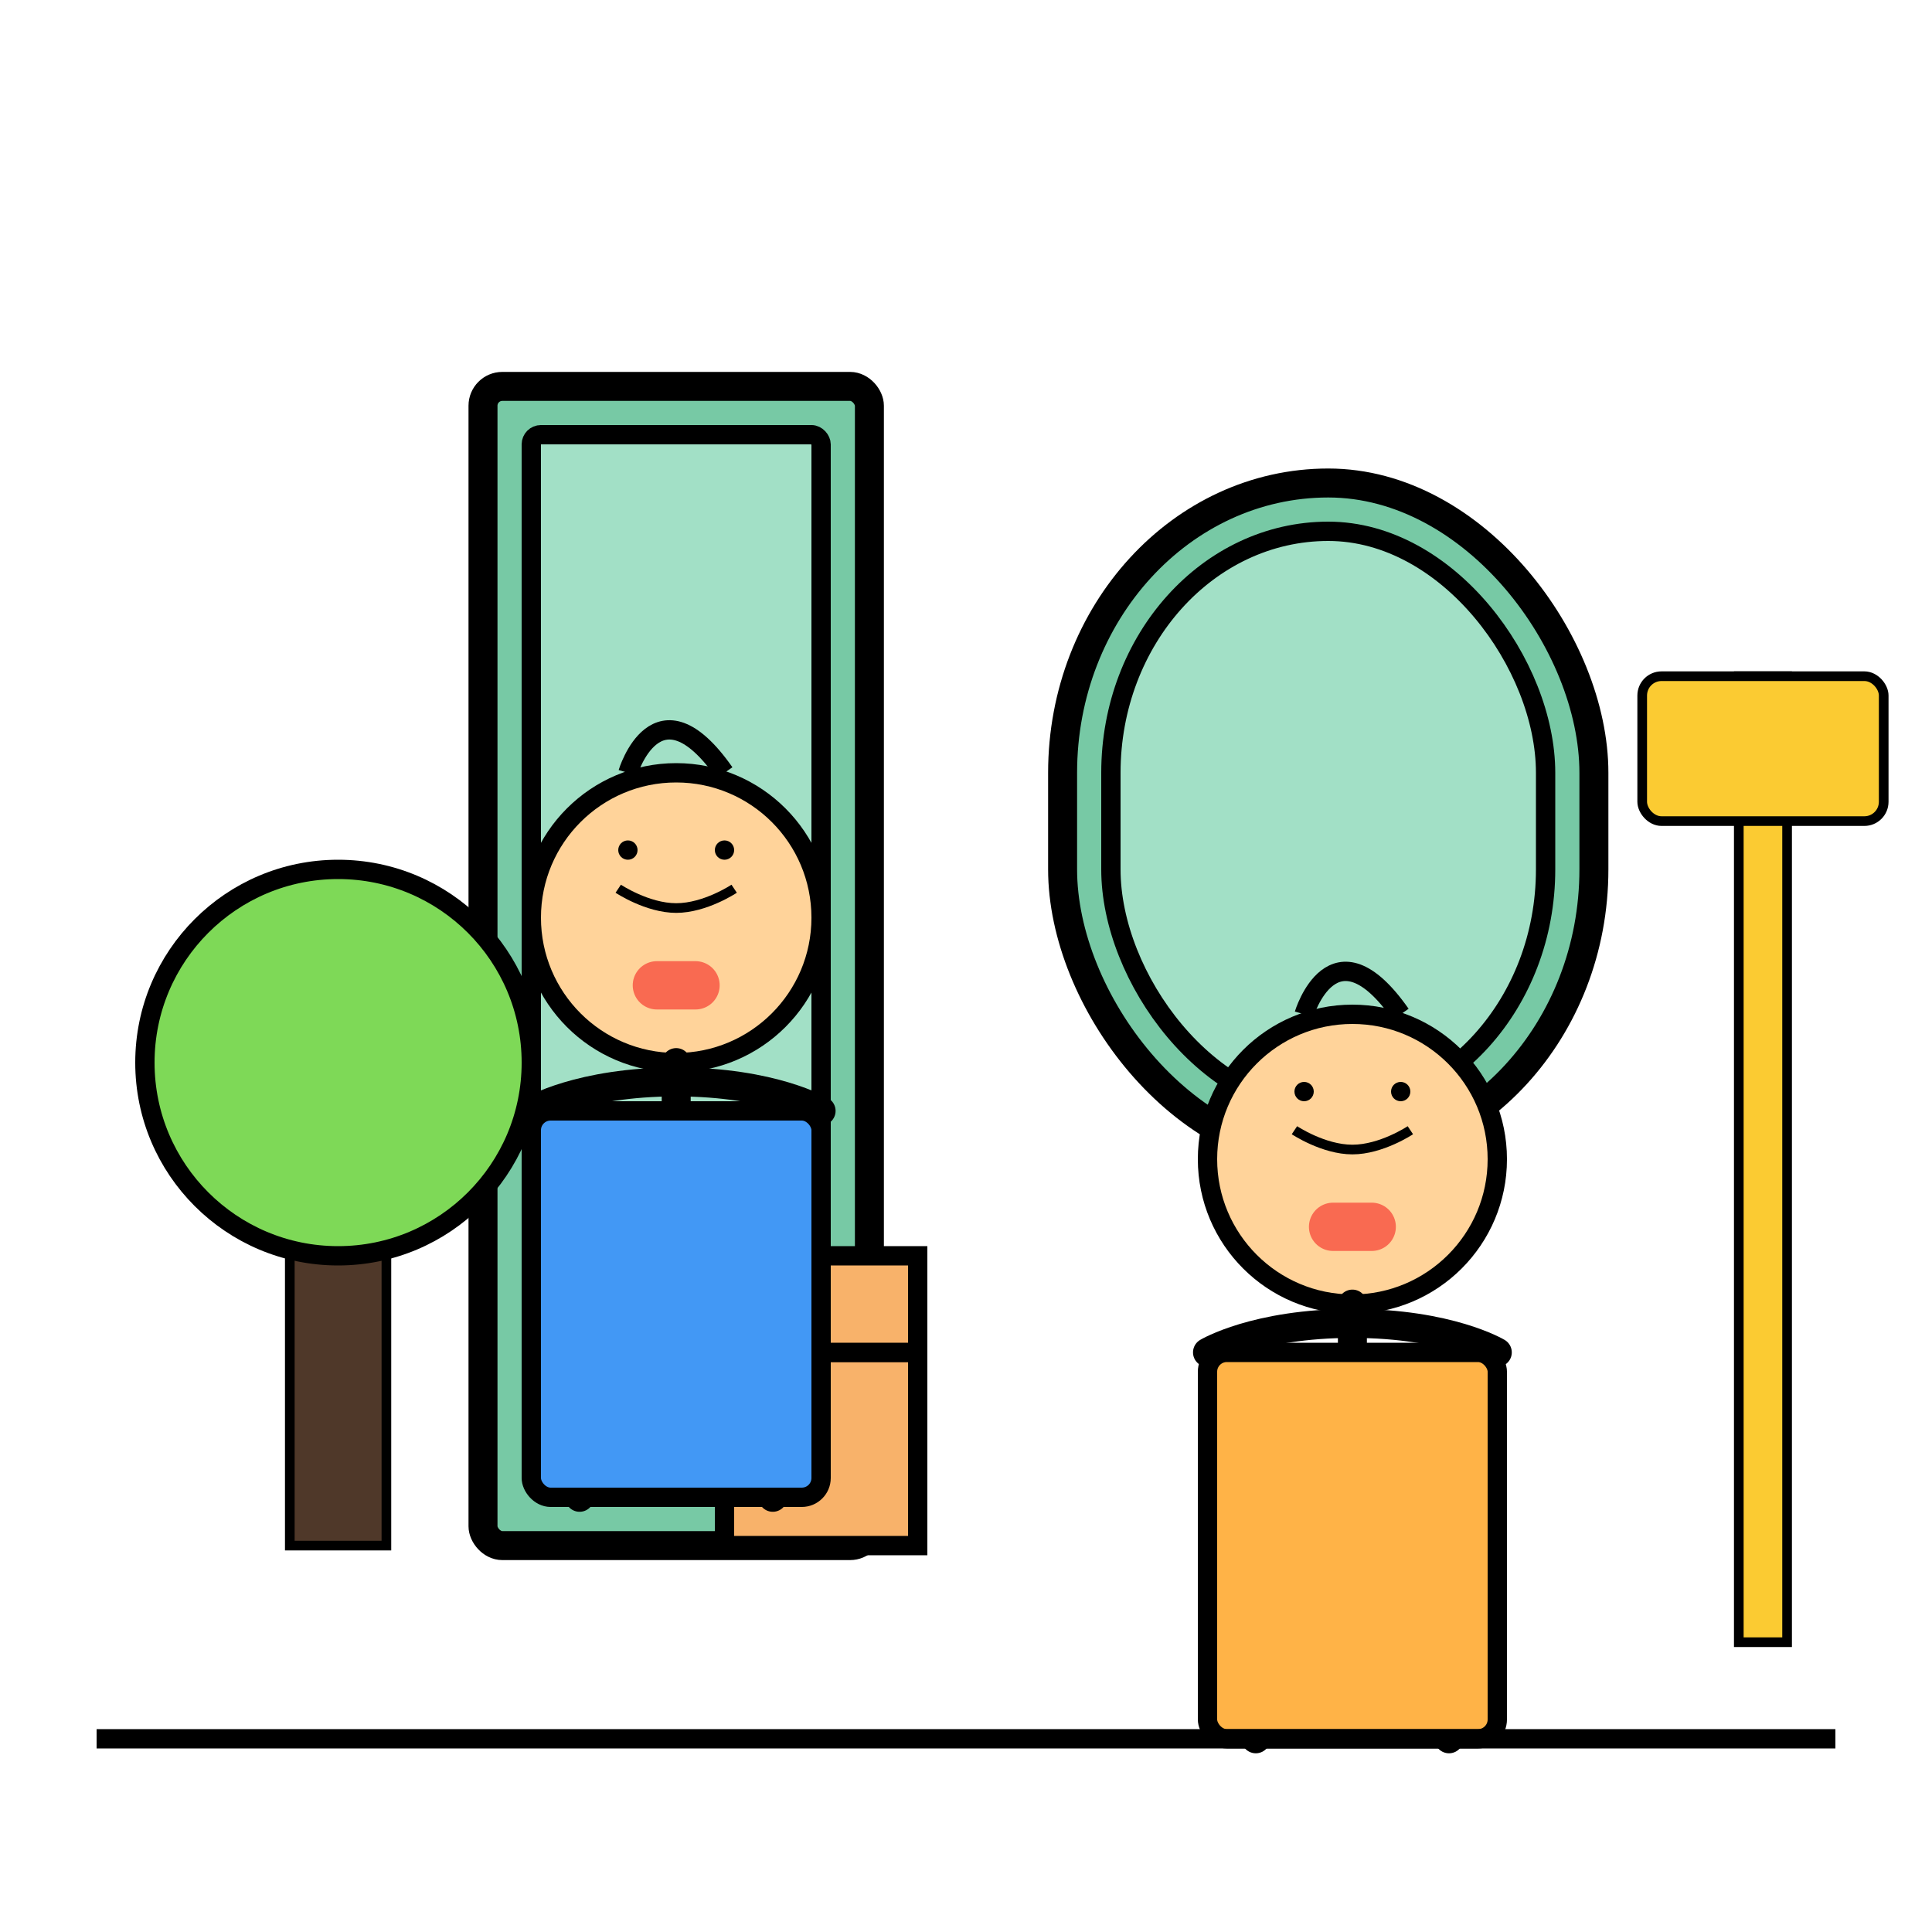 <svg width="200" height="200" viewBox="0 0 200 200" fill="none" xmlns="http://www.w3.org/2000/svg">
  <g clip-path="url(#clip0_123_456)">
    <!-- Door Frame -->
    <rect x="50" y="40" width="40" height="120" rx="2" stroke="black" stroke-width="3" fill="#77C9A5"/>
    <rect x="55" y="45" width="30" height="80" rx="1" stroke="black" stroke-width="2" fill="#A2E0C6"/>
    
    <!-- Window Frame -->
    <rect x="110" y="50" width="55" height="70" rx="30" stroke="black" stroke-width="3" fill="#77C9A5"/>
    <rect x="115" y="55" width="45" height="60" rx="25" stroke="black" stroke-width="2" fill="#A2E0C6"/>
    
    <!-- Packages -->
    <rect x="75" y="140" width="20" height="20" fill="#F8B26A" stroke="black" stroke-width="2"/>
    <rect x="75" y="130" width="20" height="10" fill="#F8B26A" stroke="black" stroke-width="2"/>
    
    <!-- Tree -->
    <rect x="30" y="120" width="10" height="40" fill="#4F3829" stroke="black" stroke-width="1"/>
    <circle cx="35" cy="110" r="20" fill="#7ED957" stroke="black" stroke-width="2"/>
    
    <!-- Person 1 - Orange outfit -->
    <circle cx="140" cy="120" r="15" fill="#FFD39A" stroke="black" stroke-width="2"/>
    <path d="M140 135V160" stroke="black" stroke-width="3" stroke-linecap="round"/>
    <path d="M155 140C155 140 150 137 140 137C130 137 125 140 125 140" stroke="black" stroke-width="3" stroke-linecap="round"/>
    <path d="M140 160L130 180" stroke="black" stroke-width="3" stroke-linecap="round"/>
    <path d="M140 160L150 180" stroke="black" stroke-width="3" stroke-linecap="round"/>
    <rect x="125" y="140" width="30" height="40" rx="2" fill="#FFB347" stroke="black" stroke-width="2"/>
    <path d="M134 117C134 117 137 119 140 119C143 119 146 117 146 117" stroke="black" stroke-width="1"/>
    <circle cx="135" cy="113" r="1" fill="black"/>
    <circle cx="145" cy="113" r="1" fill="black"/>
    <path d="M138 127L142 127" stroke="#F96A51" stroke-width="5" stroke-linecap="round"/>
    <path d="M135 105C135 105 138 95 145 105" stroke="black" stroke-width="2"/>

    <!-- Person 2 - Blue outfit -->
    <circle cx="70" cy="95" r="15" fill="#FFD39A" stroke="black" stroke-width="2"/>
    <path d="M70 110V135" stroke="black" stroke-width="3" stroke-linecap="round"/>
    <path d="M55 115C55 115 60 112 70 112C80 112 85 115 85 115" stroke="black" stroke-width="3" stroke-linecap="round"/>
    <path d="M70 135L60 155" stroke="black" stroke-width="3" stroke-linecap="round"/>
    <path d="M70 135L80 155" stroke="black" stroke-width="3" stroke-linecap="round"/>
    <rect x="55" y="115" width="30" height="40" rx="2" fill="#4298F5" stroke="black" stroke-width="2"/>
    <path d="M64 92C64 92 67 94 70 94C73 94 76 92 76 92" stroke="black" stroke-width="1"/>
    <circle cx="65" cy="88" r="1" fill="black"/>
    <circle cx="75" cy="88" r="1" fill="black"/>
    <path d="M68 102L72 102" stroke="#F96A51" stroke-width="5" stroke-linecap="round"/>
    <path d="M65 80C65 80 68 70 75 80" stroke="black" stroke-width="2"/>

    <!-- Lamp Post -->
    <rect x="180" y="70" width="5" height="100" fill="#FBCB32" stroke="black" stroke-width="1"/>
    <rect x="170" y="70" width="25" height="15" rx="2" fill="#FBCB32" stroke="black" stroke-width="1"/>
    
    <!-- Base Line -->
    <line x1="10" y1="180" x2="190" y2="180" stroke="black" stroke-width="2"/>
  </g>
  <defs>
    <clipPath id="clip0_123_456">
      <rect width="200" height="200" fill="white"/>
    </clipPath>
  </defs>
</svg> 